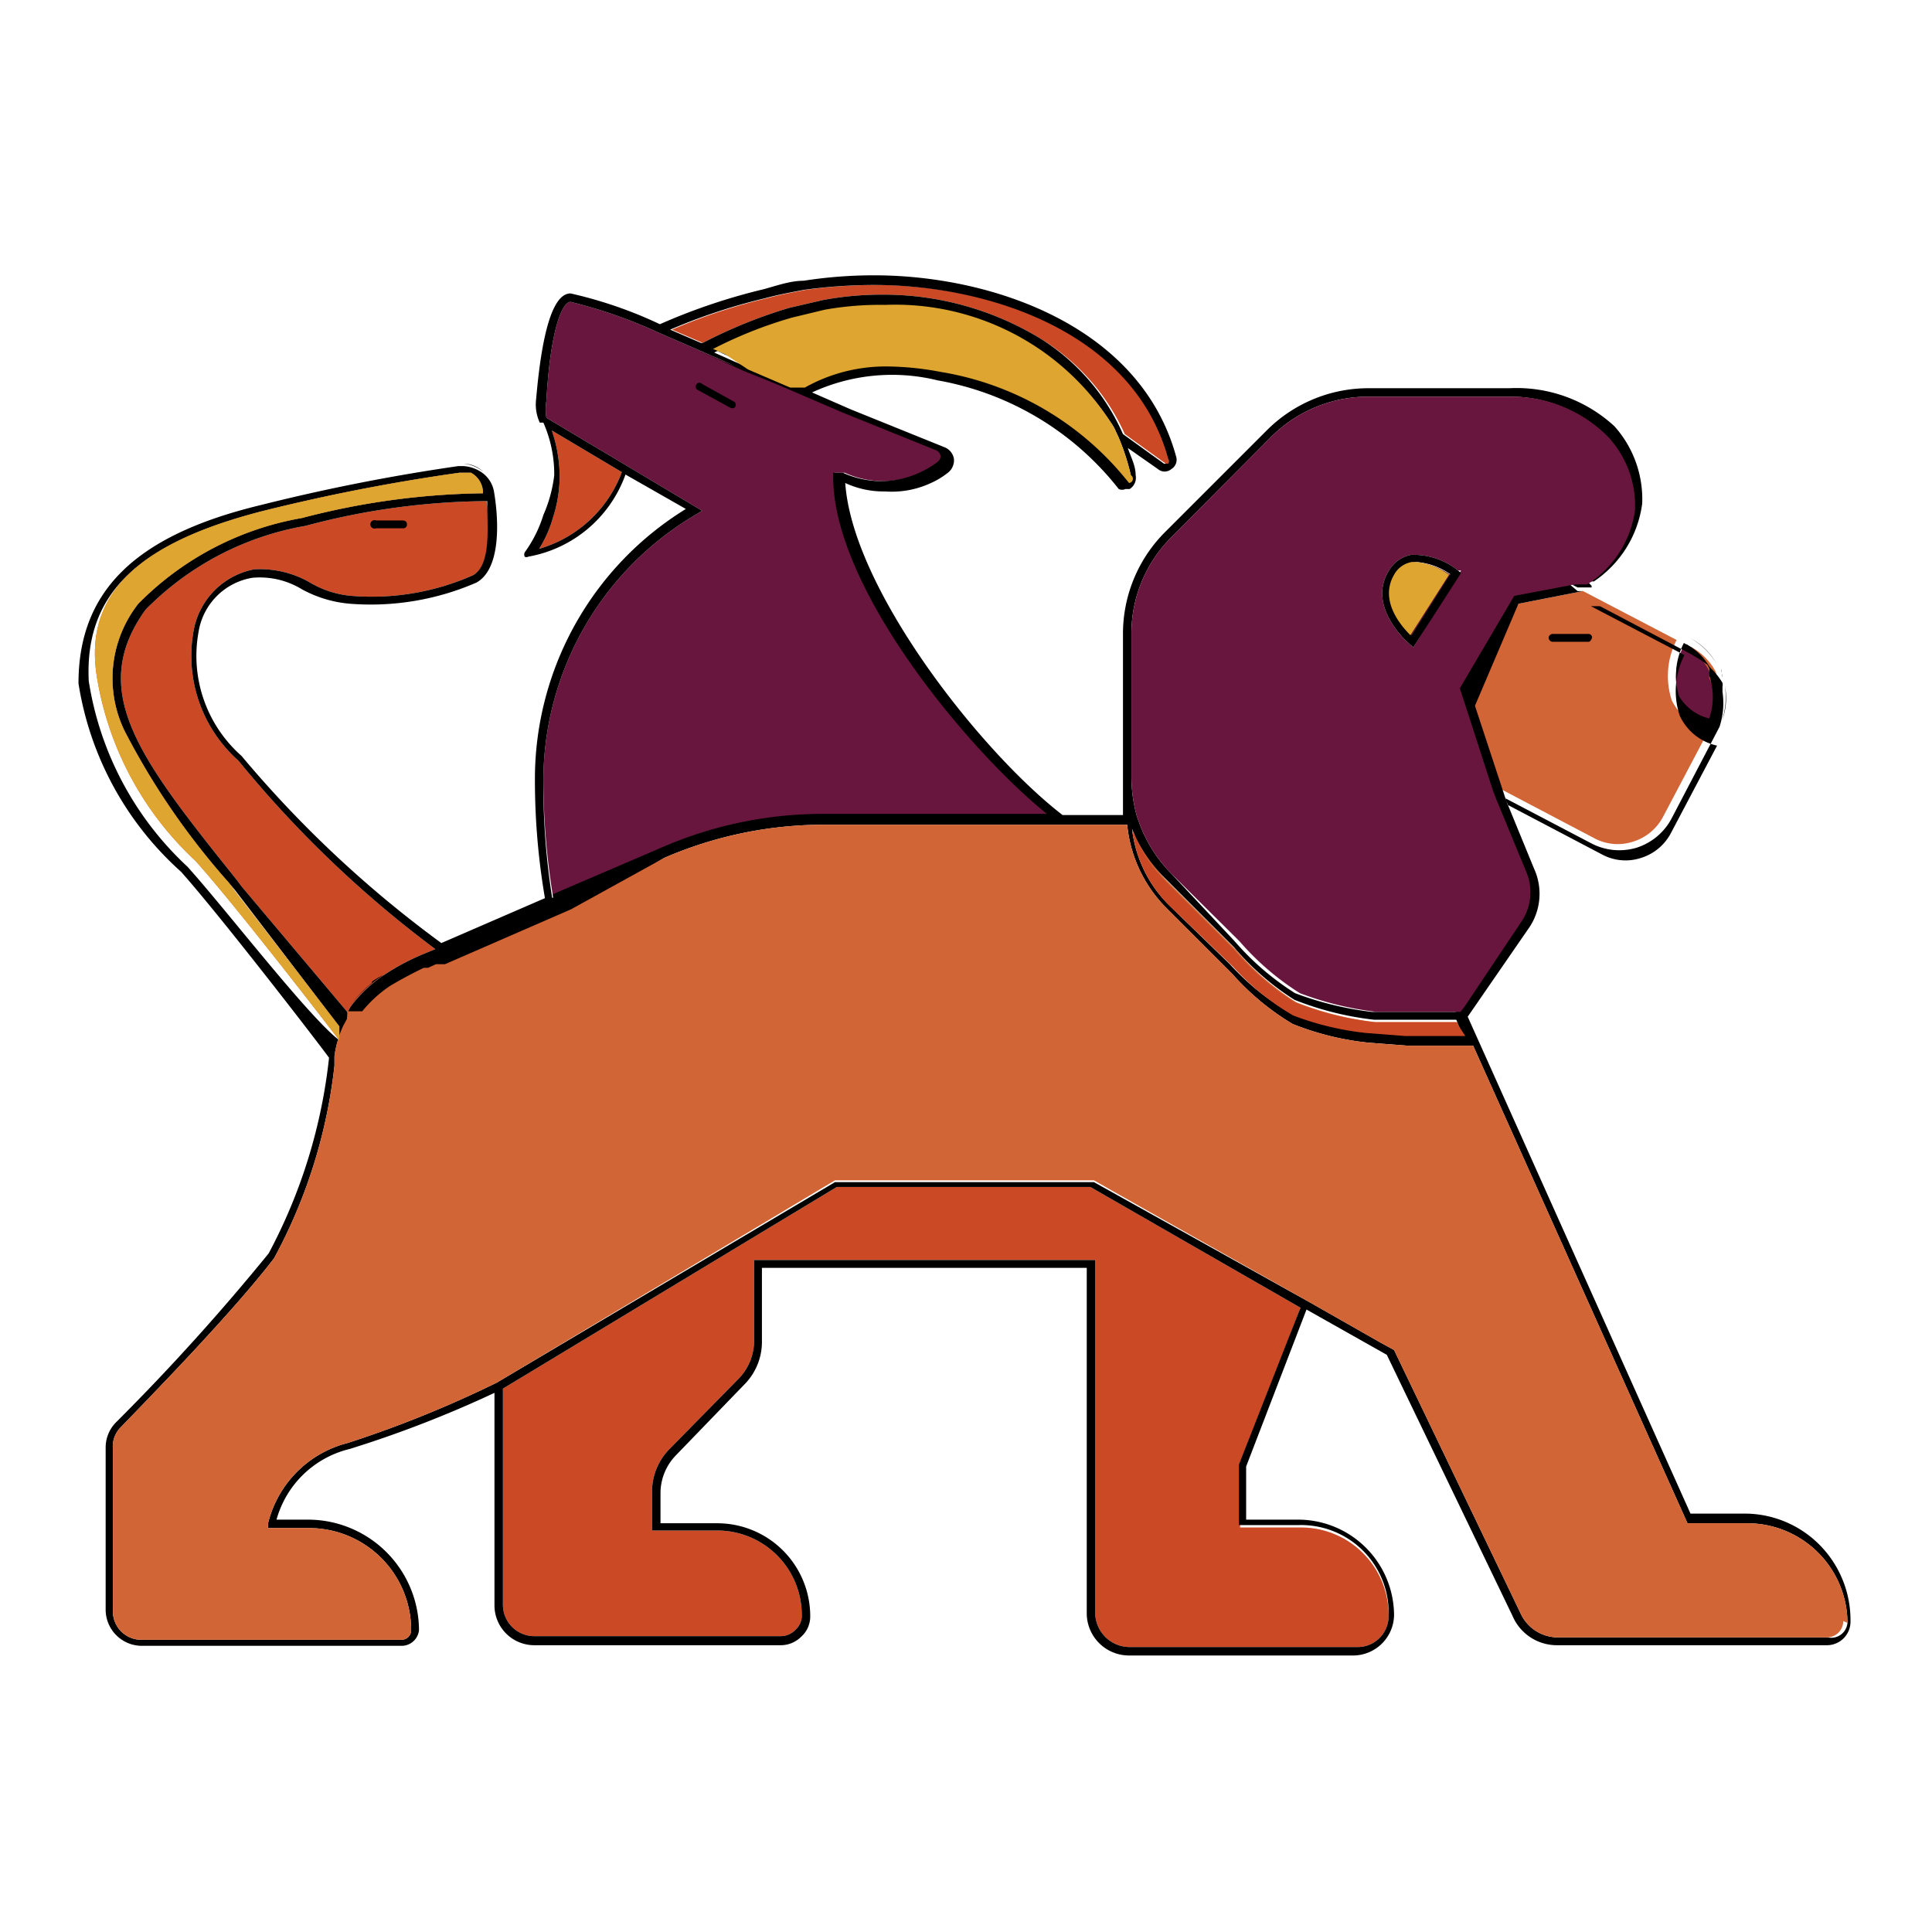 <svg xmlns="http://www.w3.org/2000/svg" viewBox="0 0 32 32"><defs><style>.cls-1{fill:#cb4a25;}.cls-2{fill:#69163e;}.cls-3{fill:#dea630;}.cls-4{fill:#d16535;}</style></defs><g id="Option_A_Colors_1" data-name="Option A_Colors 1"><path class="cls-1" d="M23,26.75a.52.52,0,0,1-.15.38.51.51,0,0,1-.37.15H18.71a.57.57,0,0,1-.57-.57V20.87H12.49v1.34a.9.9,0,0,1-.25.62L11.09,24a1,1,0,0,0-.29.71v.64h1.08a1.4,1.4,0,0,1,1.4,1.4.31.31,0,0,1-.1.24.34.34,0,0,1-.25.11H8.85a.52.52,0,0,1-.52-.52V23l5.53-3.34h4.2l3.48,2-1,2.64v1h1A1.45,1.45,0,0,1,23,26.75Z"/><path d="M18.46,19.73l-.35-.2,3.59,2Z"/><path class="cls-2" d="M9.17,14.91H9.11v0l.06,0Z"/><path class="cls-2" d="M17.44,13.52H13.65a6.7,6.7,0,0,0-2.72.57l-1.77.76A12,12,0,0,1,9,12.93a5.12,5.12,0,0,1,2.53-4.41l.1-.06L9.05,6.92a.82.82,0,0,1,0-.28C9.11,5.52,9.3,5,9.45,5a8,8,0,0,1,1.46.51h0l.53.23.48.21,0,0h0l.31.14.75.31h0l1,.43,1.56.63a.13.13,0,0,1,.07.09.12.12,0,0,1-.05.1,1.58,1.58,0,0,1-.93.32,1.57,1.57,0,0,1-.64-.14l-.06,0-.1,0V7.9s0,0,0,0C13.94,9.8,16.17,12.5,17.44,13.52Z"/><path d="M9.17,14.91H9.11l-.07,0v0l.06,0,.06,0Z"/><path d="M11.62,5.68h0l-.51-.22h0Z"/><path d="M12.13,5.91l-.36-.16h0l.19.08,0,0Z"/><path d="M13.06,6.44h0l-.91-.39,0,0h0L12,6l.31.14Z"/><path class="cls-1" d="M13.06,6.3h0l-.87-.37h0l-.36-.16h0l.19.08,0,0,.34.14Z"/><path class="cls-1" d="M19.38,7.68s0,0-.07,0l-.5-.36-.18-.13A3.55,3.55,0,0,0,17.22,5.6a5,5,0,0,0-2.59-.72h0a5.33,5.33,0,0,0-1,.09l-.56.13a8.1,8.1,0,0,0-1.43.58h0l-.51-.22h0a9.62,9.62,0,0,1,1.57-.52c.22-.06.44-.1.65-.14a8.77,8.77,0,0,1,1.15-.08h0c1.89,0,4.3.77,4.88,2.88A.07.07,0,0,1,19.38,7.68Z"/><path d="M11.46,5.76l-.53-.23.53.23.48.21Zm.9.24L12,5.86l0,0-.2-.08h0l.36.16h0l.87.37Zm0,.13.72.31h0ZM12,5.86l.11,0h0l.2.08Z"/><path class="cls-3" d="M13.06,6.3h0l-.87-.37h0l-.36-.16h0l.19.08,0,0,.34.14Z"/><path d="M12,6h0l0,0-.48-.21h0l.61.26h0l.23.1Zm.36,0-.2-.08h0l.87.37h0Z"/><path class="cls-1" d="M10.3,7.82A2.08,2.08,0,0,1,8.93,9.09a2,2,0,0,0,.23-.52,2.25,2.25,0,0,0,.11-.68,2.43,2.43,0,0,0-.13-.76Z"/><path class="cls-4" d="M5.6,17.5l0,.15v0l0-.17Zm0,0a1.83,1.83,0,0,1,.15-.5A1.53,1.53,0,0,0,5.6,17.5Zm.22-.65,0,0s0,0,0,0h0l.06-.11Zm.42-.49a1.67,1.67,0,0,0-.29.3,2.09,2.09,0,0,1,.46-.42Zm.5-.31a1.93,1.93,0,0,0-.32.19c.15-.09.35-.2.56-.3l.07,0,0,0,.13-.06Zm11.72,3.68-.35-.2,3.59,2Zm5-10.41H23.4a.41.41,0,0,0-.29.21c-.25.42.12.84.27,1l.64-1A1.13,1.13,0,0,0,23.48,9.32Zm0,0H23.4a.41.41,0,0,0-.29.21c-.25.42.12.84.27,1l.64-1A1.13,1.13,0,0,0,23.48,9.32Zm0,0H23.4a.41.41,0,0,0-.29.21c-.25.42.12.84.27,1l.64-1A1.13,1.13,0,0,0,23.48,9.32Zm0,0H23.4a.41.41,0,0,0-.29.21c-.25.42.12.84.27,1l.64-1A1.13,1.13,0,0,0,23.48,9.32Zm0,0H23.4a.41.41,0,0,0-.29.21c-.25.42.12.84.27,1l.64-1A1.13,1.13,0,0,0,23.48,9.32Zm0,0H23.4a.41.41,0,0,0-.29.21c-.25.42.12.84.27,1l.64-1A1.13,1.13,0,0,0,23.48,9.32Zm0,0H23.4a.41.41,0,0,0-.29.21c-.25.42.12.84.27,1l.64-1A1.13,1.13,0,0,0,23.48,9.32Zm0,0H23.4a.41.41,0,0,0-.29.21c-.25.42.12.84.27,1l.64-1A1.13,1.13,0,0,0,23.48,9.32Zm0,0H23.4a.41.41,0,0,0-.29.21c-.25.42.12.84.27,1l.64-1A1.13,1.13,0,0,0,23.48,9.32Zm.69,7.61h-.91l-.45,0a5.11,5.11,0,0,1-1.32-.33,4.39,4.39,0,0,1-1-.87l-1.13-1.13a2.45,2.45,0,0,1-.56-.87A2.13,2.13,0,0,0,19.37,15L20.45,16a4.26,4.26,0,0,0,1,.81,4.84,4.84,0,0,0,1.21.29l.65.05H24l.31,0Zm-.69-7.61H23.4a.41.41,0,0,0-.29.21c-.25.42.12.84.27,1l.64-1A1.13,1.13,0,0,0,23.48,9.32Zm0,0H23.4a.41.41,0,0,0-.29.21c-.25.42.12.84.27,1l.64-1A1.13,1.13,0,0,0,23.48,9.32Zm0,0H23.4a.41.41,0,0,0-.29.21c-.25.42.12.84.27,1l.64-1A1.13,1.13,0,0,0,23.48,9.32Zm0,0H23.4a.41.41,0,0,0-.29.21c-.25.42.12.84.27,1l.64-1A1.13,1.13,0,0,0,23.48,9.32Zm0,0H23.4a.41.41,0,0,0-.29.21c-.25.42.12.84.27,1l.64-1A1.13,1.13,0,0,0,23.48,9.32Zm0,0H23.4a.41.41,0,0,0-.29.21c-.25.42.12.84.27,1l.64-1A1.13,1.13,0,0,0,23.48,9.32Zm0,0H23.4a.41.41,0,0,0-.29.21c-.25.42.12.84.27,1l.64-1A1.13,1.13,0,0,0,23.48,9.32Zm0,0H23.4a.41.41,0,0,0-.29.21c-.25.42.12.84.27,1l.64-1A1.13,1.13,0,0,0,23.48,9.32Zm0,0H23.4a.41.41,0,0,0-.29.21c-.25.42.12.84.27,1l.64-1A1.13,1.13,0,0,0,23.48,9.32Zm0,0H23.4a.41.41,0,0,0-.29.21c-.25.42.12.84.27,1l.64-1A1.13,1.13,0,0,0,23.48,9.32Zm0,0H23.4a.41.41,0,0,0-.29.21c-.25.42.12.84.27,1l.64-1A1.13,1.13,0,0,0,23.48,9.32Zm0,0H23.4a.41.41,0,0,0-.29.21c-.25.42.12.84.27,1l.64-1A1.13,1.13,0,0,0,23.48,9.32Zm0,0H23.4a.41.41,0,0,0-.29.21c-.25.42.12.84.27,1l.64-1A1.13,1.13,0,0,0,23.48,9.32Zm0,0H23.4a.41.41,0,0,0-.29.21c-.25.42.12.84.27,1l.64-1A1.13,1.13,0,0,0,23.48,9.32Zm0,0H23.4a.41.41,0,0,0-.29.21c-.25.42.12.84.27,1l.64-1A1.13,1.13,0,0,0,23.48,9.32Zm0,0H23.4a.41.41,0,0,0-.29.21c-.25.42.12.84.27,1l.64-1A1.13,1.13,0,0,0,23.48,9.32Zm0,0H23.4a.41.41,0,0,0-.29.21c-.25.42.12.84.27,1l.64-1A1.13,1.13,0,0,0,23.48,9.32Zm0,0H23.4a.41.41,0,0,0-.29.21c-.25.42.12.84.27,1l.64-1A1.13,1.13,0,0,0,23.48,9.32Zm0,0H23.4a.41.41,0,0,0-.29.21c-.25.42.12.84.27,1l.64-1A1.13,1.13,0,0,0,23.48,9.32Zm0,0H23.4a.41.41,0,0,0-.29.21c-.25.42.12.84.27,1l.64-1A1.13,1.13,0,0,0,23.48,9.32Zm0,0H23.4a.41.41,0,0,0-.29.21c-.25.42.12.84.27,1l.64-1A1.13,1.13,0,0,0,23.48,9.32Zm0,0H23.4a.41.41,0,0,0-.29.21c-.25.42.12.84.27,1l.64-1A1.13,1.13,0,0,0,23.48,9.32Zm0,0H23.4a.41.41,0,0,0-.29.21c-.25.42.12.84.27,1l.64-1A1.13,1.13,0,0,0,23.48,9.32Zm0,0H23.4a.41.41,0,0,0-.29.21c-.25.42.12.84.27,1l.64-1A1.13,1.13,0,0,0,23.48,9.32Zm0,0H23.4a.41.41,0,0,0-.29.21c-.25.42.12.84.27,1l.64-1A1.13,1.13,0,0,0,23.48,9.32Zm0,0H23.4a.41.41,0,0,0-.29.21c-.25.42.12.84.27,1l.64-1A1.13,1.13,0,0,0,23.48,9.32Zm0,0H23.4a.41.41,0,0,0-.29.21c-.25.42.12.84.27,1l.64-1A1.13,1.13,0,0,0,23.48,9.32Zm0,0H23.4a.41.41,0,0,0-.29.21c-.25.42.12.84.27,1l.64-1A1.13,1.13,0,0,0,23.48,9.32Zm0,0H23.4a.41.41,0,0,0-.29.21c-.25.42.12.84.27,1l.64-1A1.13,1.13,0,0,0,23.48,9.32Zm0,0H23.4a.41.41,0,0,0-.29.21c-.25.42.12.84.27,1l.64-1A1.13,1.13,0,0,0,23.48,9.32Zm0,0H23.4a.41.41,0,0,0-.29.21c-.25.42.12.84.27,1l.64-1A1.13,1.13,0,0,0,23.48,9.32ZM24,16.8h0Zm-.63-6.28.64-1a1.13,1.13,0,0,0-.54-.2H23.4a.41.41,0,0,0-.29.21C22.86,10,23.23,10.37,23.38,10.52Zm0,6.27h0Zm.12-7.47H23.4a.41.41,0,0,0-.29.21c-.25.42.12.84.27,1l.64-1A1.13,1.13,0,0,0,23.48,9.32Zm0,0H23.4a.41.41,0,0,0-.29.21c-.25.42.12.84.27,1l.64-1A1.13,1.13,0,0,0,23.48,9.32Zm0,0H23.4a.41.41,0,0,0-.29.21c-.25.42.12.84.27,1l.64-1A1.13,1.13,0,0,0,23.48,9.32Zm0,0H23.4a.41.41,0,0,0-.29.21c-.25.42.12.84.27,1l.64-1A1.13,1.13,0,0,0,23.48,9.32Zm0,0H23.4a.41.41,0,0,0-.29.21c-.25.42.12.84.27,1l.64-1A1.13,1.13,0,0,0,23.48,9.32Zm0,0H23.4a.41.41,0,0,0-.29.21c-.25.42.12.84.27,1l.64-1A1.13,1.13,0,0,0,23.48,9.32Zm0,0H23.4a.41.41,0,0,0-.29.21c-.25.42.12.84.27,1l.64-1A1.13,1.13,0,0,0,23.48,9.32Zm0,0H23.4a.41.41,0,0,0-.29.21c-.25.42.12.84.27,1l.64-1A1.13,1.13,0,0,0,23.48,9.32Zm0,0H23.4a.41.41,0,0,0-.29.21c-.25.42.12.84.27,1l.64-1A1.13,1.13,0,0,0,23.48,9.32Zm0,0H23.4a.41.41,0,0,0-.29.21c-.25.42.12.84.27,1l.64-1A1.13,1.13,0,0,0,23.48,9.32Zm0,0H23.4a.41.41,0,0,0-.29.21c-.25.42.12.84.27,1l.64-1A1.13,1.13,0,0,0,23.48,9.32Zm0,0H23.4a.41.41,0,0,0-.29.21c-.25.42.12.84.27,1l.64-1A1.13,1.13,0,0,0,23.48,9.32Zm0,0H23.4a.41.41,0,0,0-.29.21c-.25.42.12.84.27,1l.64-1A1.13,1.13,0,0,0,23.48,9.32Zm0,0H23.4a.41.41,0,0,0-.29.21c-.25.42.12.84.27,1l.64-1A1.13,1.13,0,0,0,23.48,9.32Zm0,0H23.4a.41.41,0,0,0-.29.21c-.25.42.12.84.27,1l.64-1A1.13,1.13,0,0,0,23.48,9.32Zm0,0H23.4a.41.41,0,0,0-.29.21c-.25.42.12.84.27,1l.64-1A1.13,1.13,0,0,0,23.48,9.32Zm0,0H23.4a.41.41,0,0,0-.29.21c-.25.42.12.84.27,1l.64-1A1.13,1.13,0,0,0,23.48,9.32Zm0,0H23.4a.41.41,0,0,0-.29.21c-.25.42.12.84.27,1l.64-1A1.13,1.13,0,0,0,23.48,9.32Zm0,0H23.4a.41.41,0,0,0-.29.21c-.25.42.12.84.27,1l.64-1A1.13,1.13,0,0,0,23.48,9.32Zm0,0H23.4a.41.41,0,0,0-.29.21c-.25.42.12.84.27,1l.64-1A1.13,1.13,0,0,0,23.48,9.32Zm0,0H23.4a.41.41,0,0,0-.29.21c-.25.42.12.84.27,1l.64-1A1.13,1.13,0,0,0,23.48,9.32Zm0,0H23.4a.41.41,0,0,0-.29.21c-.25.42.12.84.27,1l.64-1A1.13,1.13,0,0,0,23.48,9.32Zm0,0H23.4a.41.41,0,0,0-.29.21c-.25.42.12.84.27,1l.64-1A1.13,1.13,0,0,0,23.48,9.32Zm0,0H23.4a.41.41,0,0,0-.29.21c-.25.42.12.84.27,1l.64-1A1.13,1.13,0,0,0,23.48,9.32Zm0,0H23.4a.41.41,0,0,0-.29.21c-.25.42.12.84.27,1l.64-1A1.13,1.13,0,0,0,23.48,9.32Zm0,0H23.4a.41.41,0,0,0-.29.21c-.25.42.12.84.27,1l.64-1A1.13,1.13,0,0,0,23.48,9.32Zm0,0H23.4a.41.41,0,0,0-.29.21c-.25.42.12.84.27,1l.64-1A1.13,1.13,0,0,0,23.48,9.32Zm0,0H23.4a.41.41,0,0,0-.29.21c-.25.42.12.84.27,1l.64-1A1.13,1.13,0,0,0,23.48,9.32Zm0,0H23.4a.41.41,0,0,0-.29.21c-.25.42.12.84.27,1l.64-1A1.13,1.13,0,0,0,23.48,9.32Zm0,0H23.4a.41.41,0,0,0-.29.21c-.25.42.12.84.27,1l.64-1A1.13,1.13,0,0,0,23.48,9.32Zm0,0H23.4a.41.41,0,0,0-.29.21c-.25.42.12.84.27,1l.64-1A1.13,1.13,0,0,0,23.48,9.32Zm0,0H23.4a.41.41,0,0,0-.29.21c-.25.42.12.84.27,1l.64-1A1.13,1.13,0,0,0,23.48,9.32Zm-4.73,4.34h0v0Zm4.73-4.34H23.4a.41.41,0,0,0-.29.21c-.25.42.12.84.27,1l.64-1A1.13,1.13,0,0,0,23.48,9.32Zm0,0H23.4a.41.41,0,0,0-.29.21c-.25.42.12.84.27,1l.64-1A1.13,1.13,0,0,0,23.48,9.32Zm0,0H23.4a.41.41,0,0,0-.29.21c-.25.42.12.84.27,1l.64-1A1.13,1.13,0,0,0,23.48,9.32Zm0,0H23.4a.41.41,0,0,0-.29.21c-.25.42.12.84.27,1l.64-1A1.13,1.13,0,0,0,23.48,9.32Zm0,0H23.4a.41.41,0,0,0-.29.21c-.25.42.12.84.27,1l.64-1A1.13,1.13,0,0,0,23.48,9.32Zm0,0H23.4a.41.41,0,0,0-.29.21c-.25.42.12.84.27,1l.64-1A1.13,1.13,0,0,0,23.48,9.32Zm4.93,1.93V11.2h0a.14.14,0,0,0,0-.07v0a1,1,0,0,0-.42-.42h0l0,0a1.18,1.18,0,0,0-.08.88.8.8,0,0,0,.56.43A1.09,1.09,0,0,0,28.41,11.25ZM23.48,9.32H23.4a.41.41,0,0,0-.29.21c-.25.42.12.84.27,1l.64-1A1.13,1.13,0,0,0,23.48,9.32Zm0,0H23.4a.41.41,0,0,0-.29.21c-.25.42.12.84.27,1l.64-1A1.13,1.13,0,0,0,23.48,9.32Z"/><path class="cls-4" d="M28.31,12.08l-.76,1.44a.84.84,0,0,1-.5.42.82.82,0,0,1-.65-.06l-1.56-.82h0l-.54-1.64L25.15,10l1.07-.21h0l1.55.81a1.3,1.3,0,0,0-.08,1A.89.89,0,0,0,28.31,12.08Z"/><path d="M6.24,16.36a1.67,1.67,0,0,0-.29.3,2.09,2.09,0,0,1,.46-.42ZM5.6,17.5a1.83,1.83,0,0,1,.15-.5A1.53,1.53,0,0,0,5.6,17.5Zm0,0a1.83,1.83,0,0,1,.15-.5A1.53,1.53,0,0,0,5.6,17.5Zm.64-1.14a1.67,1.67,0,0,0-.29.3,2.09,2.09,0,0,1,.46-.42Z"/><path d="M23.08,22.34h0v0Zm0,0h0v0Zm0,0h0v0ZM9.16,14.85l-.06,0-.06,0v0l.07,0h.06Zm-2,.87-.49.21h0a2.63,2.63,0,0,0-.33.2,3.81,3.81,0,0,1,.58-.31l.24-.1Zm-1.48,1.1v0ZM26.32,9.68l-.08,0h0l-.21,0,.1.05.09,0h0l.1,0h0l.05,0Zm2.25,1.68a1.26,1.26,0,0,1-.05.58A1.05,1.05,0,0,0,28.57,11.36Zm0,0v0ZM28,10.57a1.2,1.2,0,0,1,.43.42A1.09,1.09,0,0,0,28,10.57Zm-.12.08h0l0,0ZM23.08,22.34h0v0Z"/><path d="M28.51,11.14a.14.14,0,0,0,0-.06l0,0Z"/><polygon class="cls-4" points="23.09 22.36 23.08 22.34 23.08 22.34 23.09 22.36"/><path class="cls-2" d="M28.37,12a.8.8,0,0,1-.56-.43,1.18,1.18,0,0,1,.08-.88h0l0,0h0a1,1,0,0,1,.42.42v0a.14.14,0,0,1,0,.07h0v.05A1.09,1.09,0,0,1,28.37,12Z"/><path d="M28.52,11.16v0l0,0Zm0,0,0,0a.14.14,0,0,1,0,.06Zm-.58-.45h0a1.18,1.18,0,0,1,.42.42A1,1,0,0,0,27.93,10.67Zm0-.17.1.06Z"/><path class="cls-1" d="M3.89,14.76,5.62,17v0s0,0,0,0,0,0,0,.05v0h0v.05l0,0v.05s0,.06,0,.08c-.36-.47-1.69-2.19-2.31-2.89l-.07-.08a5.31,5.31,0,0,1-1.64-3.08C1.4,9.84,2.28,9,4.33,8.47a31.48,31.48,0,0,1,3.28-.64H7.8l0,0,0,0,0,0A.38.38,0,0,1,8,8.17a12.36,12.36,0,0,0-3,.41A5,5,0,0,0,2.29,10a2,2,0,0,0-.23,2.1,12.13,12.13,0,0,0,1.73,2.52Z"/><path class="cls-1" d="M5.66,16.86v0h0Z"/><path class="cls-1" d="M7.83,9.53a4.14,4.14,0,0,1-2,.34,1.62,1.62,0,0,1-.71-.23h0a1.66,1.66,0,0,0-.91-.21,1.26,1.26,0,0,0-1,1,2.32,2.32,0,0,0,.74,2.17,18.38,18.38,0,0,0,3.26,3.12h0l-.24.1a3.81,3.81,0,0,0-.58.31,2.24,2.24,0,0,0-.55.5s0,0,0,0a.47.47,0,0,0-.08.14h0v0L4,14.68l-.09-.12c-1.6-2-2.47-3.11-1.5-4.46A4.88,4.88,0,0,1,5.06,8.71a11.89,11.89,0,0,1,3-.41C8.12,8.74,8.14,9.36,7.83,9.53Z"/><path d="M7.66,7.82h0Zm.2,0h0l0,0Zm-1.7,8.46a2.1,2.1,0,0,0-.36.37,2.24,2.24,0,0,1,.55-.5A1,1,0,0,0,6.16,16.26Zm.58-.21a1.93,1.93,0,0,0-.32.19c.15-.09.35-.2.56-.3l.07,0,0,0,.13-.06Zm-.58.21a2.1,2.1,0,0,0-.36.37,2.24,2.24,0,0,1,.55-.5A1,1,0,0,0,6.16,16.26Zm-.34.59,0,0s0,0,0,0h0l.06-.11,0-.06Zm-.17,0h0v0Zm-.05.62,0,.15v0l0-.17Z"/><path d="M7.84,7.79h0Z"/><path class="cls-3" d="M7.89,7.82l0,0h0Z"/><path d="M30.14,25.59a1.75,1.75,0,0,0-1.26-.52H28l-3.69-8.23,1-1.45a1,1,0,0,0,.1-1l-.48-1.17,1.43.75a1,1,0,0,0,.75.07,1,1,0,0,0,.58-.49l.79-1.51h0l0,0h0v0h0v0h0v0a1.26,1.26,0,0,0,.05-.58h0v0l0-.09v0l0,0h0a.14.14,0,0,0,0-.06l0,0,0,0a1.2,1.2,0,0,0-.43-.42h0l-.1-.06h0l-1.5-.79-.05,0h0l-.1,0,1.55.81a1.3,1.3,0,0,0-.08,1,.89.89,0,0,0,.62.5l-.76,1.44a.84.84,0,0,1-.5.42.82.82,0,0,1-.65-.06l-1.56-.82h0l-.54-1.64L25.15,10l1.07-.21-.09,0L26,9.68l-1,.19-.9,1.53.55,1.7h0v0l.05.13h0l.5,1.21a.87.87,0,0,1-.09.84l-.93,1.39h0l-.07.09h-1l-.39,0a5.35,5.35,0,0,1-1.27-.31,4.47,4.47,0,0,1-1-.86L19.4,14.47a2.34,2.34,0,0,1-.52-.81l-.05-.14a2.44,2.44,0,0,1-.09-.66V10.5a2.25,2.25,0,0,1,.66-1.6l1.66-1.67a2.27,2.27,0,0,1,1.61-.66H25a2.25,2.25,0,0,1,1.61.66,1.67,1.67,0,0,1,.43,1.18,1.74,1.74,0,0,1-.79,1.22h0l.08,0,.07,0a1.84,1.84,0,0,0,.8-1.29,1.81,1.81,0,0,0-.46-1.28A2.39,2.39,0,0,0,25,6.43H22.67a2.38,2.38,0,0,0-1.7.71L19.31,8.8a2.38,2.38,0,0,0-.71,1.7v3h-1C16.25,12.46,14.12,9.76,14,8a1.51,1.51,0,0,0,.66.14A1.54,1.54,0,0,0,15.42,8a1.31,1.31,0,0,0,.28-.17.26.26,0,0,0,.1-.23.25.25,0,0,0-.15-.19l-1.56-.63-.64-.28a3.16,3.16,0,0,1,2.08-.2,4.89,4.89,0,0,1,3,1.8.13.13,0,0,0,.11,0l.07,0a.22.22,0,0,0,.1-.23c0-.16-.08-.3-.13-.45h0l.5.35a.17.17,0,0,0,.22,0,.18.18,0,0,0,.08-.21c-.6-2.18-3.08-3-5-3h0a7.59,7.59,0,0,0-1.17.09c-.22,0-.44.08-.66.14a10,10,0,0,0-1.72.58,7.12,7.12,0,0,0-1.48-.51c-.28,0-.47.59-.57,1.75A.72.72,0,0,0,8.94,7V7H9a2.12,2.12,0,0,1,.18.87A2.3,2.3,0,0,1,9,8.53a2.12,2.12,0,0,1-.31.62.09.09,0,0,0,0,.07.06.06,0,0,0,.06,0h0a2.1,2.1,0,0,0,1.61-1.36l1,.57a5.25,5.25,0,0,0-2.5,4.47,11.58,11.58,0,0,0,.17,2l.06,0,.06,0A12,12,0,0,1,9,12.93a5.12,5.12,0,0,1,2.53-4.41l.1-.06L9.05,6.92a.82.82,0,0,1,0-.28C9.11,5.52,9.3,5,9.45,5a8,8,0,0,1,1.46.51h0l.53.23.48.21,0,0h0l.31.14.72.31,1,.43,1.56.63a.13.13,0,0,1,.07.09.12.12,0,0,1-.05.1,1.58,1.58,0,0,1-.93.32,1.57,1.57,0,0,1-.64-.14l-.06,0-.1,0V7.9s0,0,0,0c0,1.86,2.27,4.56,3.54,5.58H13.65a6.7,6.7,0,0,0-2.72.57l-1.77.76v.06H9.11l-.07,0v0l-1.73.75A18.78,18.78,0,0,1,4,12.52a2.21,2.21,0,0,1-.71-2.06,1.08,1.08,0,0,1,.89-.89h0A1.34,1.34,0,0,1,5,9.76,2,2,0,0,0,5.8,10a4.39,4.39,0,0,0,2.09-.35c.4-.22.38-1,.29-1.52A.49.49,0,0,0,8,7.84H8v0a.6.6,0,0,0-.32-.12H7.59a32.38,32.38,0,0,0-3.29.65c-2.1.51-3,1.45-3,2.95A5.28,5.28,0,0,0,3,14.44l.07.08c.68.78,2.2,2.75,2.38,3a8.9,8.9,0,0,1-1,3.24,36.63,36.63,0,0,1-2.53,2.8.59.59,0,0,0-.17.42v2.68a.6.6,0,0,0,.6.6H6.65A.29.29,0,0,0,6.94,27a1.84,1.84,0,0,0-1.83-1.83H4.58A1.66,1.66,0,0,1,5.79,24a18.77,18.77,0,0,0,2.4-.93V26.6a.66.66,0,0,0,.66.65h4.08a.48.48,0,0,0,.34-.14.45.45,0,0,0,.15-.34,1.54,1.54,0,0,0-1.54-1.54h-.94v-.5a.9.9,0,0,1,.25-.62l1.15-1.19a1,1,0,0,0,.28-.71V21H18v5.71a.7.7,0,0,0,.7.71h3.73a.68.68,0,0,0,.66-.67,1.59,1.59,0,0,0-1.59-1.58h-.86v-.88l1-2.6,1.33.75,2.08,4.32a.8.8,0,0,0,.74.49h4.47a.39.39,0,0,0,.39-.4A1.77,1.77,0,0,0,30.14,25.59ZM27.81,11.53a1.18,1.18,0,0,1,.08-.88h0l0,0h0a1,1,0,0,1,.42.42v0a.14.14,0,0,1,0,.07h0v.05a1.09,1.09,0,0,1,0,.71A.8.8,0,0,1,27.81,11.53ZM10.3,7.82A2.08,2.08,0,0,1,8.93,9.09a2,2,0,0,0,.23-.52,2.25,2.25,0,0,0,.11-.68,2.43,2.43,0,0,0-.13-.76Zm1.31-2.14-.51-.22h0a9.62,9.62,0,0,1,1.57-.52c.22-.06.44-.1.65-.14a8.77,8.77,0,0,1,1.15-.08h0c1.89,0,4.3.77,4.88,2.88a.07.07,0,0,1,0,.08s0,0-.07,0l-.5-.36-.18-.13A3.55,3.55,0,0,0,17.22,5.6a5,5,0,0,0-2.59-.72h0a5.33,5.33,0,0,0-1,.09l-.56.13a8.1,8.1,0,0,0-1.43.58Zm1.61.69-.08,0-.08,0h0l-.87-.37h0l-.36-.16h0a7.14,7.14,0,0,1,1.31-.52l.54-.13a5.18,5.18,0,0,1,1-.08h0A4.24,4.24,0,0,1,18.4,7a.75.75,0,0,1,.07.12h0l.06.13a3.75,3.75,0,0,1,.2.62.07.07,0,0,1,0,.08h0a5,5,0,0,0-3.12-1.84,4.93,4.93,0,0,0-.87-.09,2.73,2.73,0,0,0-1.38.35Zm6.09,8.19,1.13,1.13a4.39,4.39,0,0,0,1,.87,5.11,5.11,0,0,0,1.32.33l.45,0h.91l.1.23-.31,0h-.68l-.65-.05a4.84,4.84,0,0,1-1.21-.29,4.26,4.26,0,0,1-1-.81L19.37,15a2.13,2.13,0,0,1-.62-1.27A2.45,2.45,0,0,0,19.31,14.56Zm-.56-.9v0ZM8.07,8.3c0,.44.07,1.06-.24,1.23a4.14,4.14,0,0,1-2,.34,1.62,1.62,0,0,1-.71-.23h0a1.66,1.66,0,0,0-.91-.21,1.26,1.26,0,0,0-1,1,2.32,2.32,0,0,0,.74,2.17,18.38,18.38,0,0,0,3.26,3.12h0l-.24.1a3.81,3.81,0,0,0-.58.31,2.24,2.24,0,0,0-.55.5s0,0,0,0a.47.47,0,0,0-.08.14h0v0L4,14.68l-.09-.12c-1.6-2-2.47-3.11-1.5-4.46A4.88,4.88,0,0,1,5.06,8.71,11.89,11.89,0,0,1,8.07,8.3ZM5.66,16.86v0h0ZM7.86,7.8l0,0,0,0ZM3.18,14.44l-.07-.08a5.31,5.31,0,0,1-1.64-3.08C1.4,9.84,2.28,9,4.33,8.47a31.48,31.48,0,0,1,3.28-.64H7.8l0,0,0,0,0,0A.38.38,0,0,1,8,8.17a12.36,12.36,0,0,0-3,.41A5,5,0,0,0,2.29,10a2,2,0,0,0-.23,2.1,12.13,12.13,0,0,0,1.73,2.52l.1.12L5.62,17v0s0,0,0,0,0,0,0,.05v0h0v.05l0,0v.05s0,.06,0,.08C5.13,16.86,3.8,15.14,3.18,14.44Zm17.34,9.82v1h1A1.45,1.45,0,0,1,23,26.75a.52.52,0,0,1-.15.38.51.51,0,0,1-.37.15H18.71a.57.57,0,0,1-.57-.57V20.87H12.49v1.34a.9.9,0,0,1-.25.62L11.09,24a1,1,0,0,0-.29.71v.64h1.08a1.4,1.4,0,0,1,1.4,1.4.31.31,0,0,1-.1.24.34.34,0,0,1-.25.11H8.85a.52.52,0,0,1-.52-.52V23l5.53-3.34h4.2l3.48,2Zm9.75,2.86H25.8a.68.68,0,0,1-.62-.41l-2.09-4.35h0v0l-.22-.12-1.16-.66-3.59-2H13.83L8.23,22.9h0a18.57,18.57,0,0,1-2.47,1,1.82,1.82,0,0,0-1.32,1.33l0,.08h.7A1.69,1.69,0,0,1,6.81,27a.16.16,0,0,1-.16.16H2.34a.47.47,0,0,1-.47-.47V24A.45.45,0,0,1,2,23.64c.53-.55,1.86-1.91,2.54-2.8a8.68,8.68,0,0,0,1-3.19l0-.15h0a1.53,1.53,0,0,1,.15-.5v0h0l0,0h0s0,0,0,0l0,0,.06-.09h0a.21.21,0,0,0,0-.06l0,0H6a1.67,1.67,0,0,1,.29-.3l.17-.12h0a1.93,1.93,0,0,1,.32-.19l.48-.21.09,0h.06l2.09-.91L11,14.21a6.65,6.65,0,0,1,2.67-.55h5a2.26,2.26,0,0,0,.67,1.4l1.07,1.07a4.23,4.23,0,0,0,1,.83,4.64,4.64,0,0,0,1.26.31l.65.05H24l.4,0,3.55,7.91h1a1.66,1.66,0,0,1,1.65,1.65A.27.27,0,0,1,30.27,27.12Z"/><path class="cls-3" d="M18.7,8h0a5,5,0,0,0-3.12-1.84,4.93,4.93,0,0,0-.87-.09,2.73,2.73,0,0,0-1.38.35l-.08,0-.08,0-.08,0-.7-.3L12,5.86l0,0-.19-.08a7.14,7.14,0,0,1,1.31-.52l.54-.13a5.18,5.18,0,0,1,1-.08h0A4.24,4.24,0,0,1,18.4,7a.75.75,0,0,1,.07.12h0l.06.13a3.75,3.75,0,0,1,.2.62A.07.07,0,0,1,18.7,8Z"/><path class="cls-4" d="M30.53,26.85a.27.27,0,0,1-.26.27H25.8a.68.68,0,0,1-.62-.41l-2.09-4.35h0v0h0l-.22-.12-1.16-.66-3.24-1.83-.35-.2H13.83L8.23,22.9h0a18.57,18.57,0,0,1-2.47,1,1.82,1.82,0,0,0-1.32,1.33l0,.08h.7A1.69,1.69,0,0,1,6.81,27a.16.16,0,0,1-.16.16H2.34a.47.47,0,0,1-.47-.47V24A.45.45,0,0,1,2,23.64c.53-.55,1.86-1.91,2.54-2.8a8.68,8.68,0,0,0,1-3.19v0l0-.17h0a1.83,1.83,0,0,1,.15-.5v0h0l0,0,.06-.11,0-.06h0a.21.21,0,0,0,0-.06l0,0H6a2.09,2.09,0,0,1,.46-.42h0c.15-.09.35-.2.56-.3l.07,0,0,0,.13-.06.09,0h.06l2.09-.91L11,14.21a6.65,6.65,0,0,1,2.67-.55h5a2.26,2.26,0,0,0,.67,1.4l1.07,1.07a4.23,4.23,0,0,0,1,.83,4.64,4.64,0,0,0,1.26.31l.65.05H24l.4,0,3.55,7.91h1a1.66,1.66,0,0,1,1.65,1.65Z"/><path class="cls-3" d="M3.89,14.76,5.62,17v0s0,0,0,0,0,0,0,.05v0h0v.05l0,0v.05s0,.06,0,.08c-.36-.47-1.69-2.19-2.31-2.89l-.07-.08a5.31,5.31,0,0,1-1.64-3.08C1.4,9.84,2.28,9,4.33,8.47a31.48,31.48,0,0,1,3.28-.64H7.8l0,0,0,0,0,0A.38.38,0,0,1,8,8.17a12.36,12.36,0,0,0-3,.41A5,5,0,0,0,2.29,10a2,2,0,0,0-.23,2.1,12.13,12.13,0,0,0,1.73,2.52Z"/><path d="M7.86,7.8h0l0,0Zm.13,0a.48.48,0,0,0-.31-.12A.6.6,0,0,1,8,7.81ZM5.65,16.88h0v0Zm0-.06v0Zm-.09.68,0,.15v0l0-.17Z"/><path class="cls-1" d="M18.75,13.69v0h0Z"/><path class="cls-1" d="M24.27,17.16l-.31,0h-.68l-.65-.05a4.84,4.84,0,0,1-1.21-.29,4.26,4.26,0,0,1-1-.81L19.37,15a2.13,2.13,0,0,1-.62-1.27,2.45,2.45,0,0,0,.56.87l1.13,1.13a4.39,4.39,0,0,0,1,.87,5.11,5.11,0,0,0,1.32.33l.45,0h.91Z"/><path d="M18.75,13.69v0h0Z"/><path d="M23.31,16.92h0Z"/><path d="M23.86,16.8h0Z"/><path d="M18.75,13.66h0v0Zm7.57-4-.08,0h0l-.21,0,.1.05.09,0h0l.1,0h0l.05,0ZM24,16.8h0Zm-.68.13h0Z"/><path class="cls-2" d="M23.48,9.32a1.13,1.13,0,0,1,.54.2l-.64,1c-.15-.15-.52-.57-.27-1a.41.41,0,0,1,.29-.21Z"/><path class="cls-2" d="M23.36,16.79h0Z"/><path class="cls-2" d="M26.63,7.23A2.25,2.25,0,0,0,25,6.57H22.67a2.27,2.27,0,0,0-1.61.66L19.4,8.9a2.25,2.25,0,0,0-.66,1.6v2.36a2.44,2.44,0,0,0,.09.66l.05.14a2.34,2.34,0,0,0,.52.81l1.13,1.12a4.47,4.47,0,0,0,1,.86,5.35,5.35,0,0,0,1.27.31l.39,0h1l.07-.09h0l.93-1.39a.87.87,0,0,0,.09-.84l-.5-1.21h0l-.05-.13v0h0l-.55-1.7.9-1.53,1-.19.21,0h0a1.74,1.74,0,0,0,.79-1.22A1.67,1.67,0,0,0,26.63,7.23Zm-3.22,3.49-.06-.05s-.72-.6-.35-1.21a.55.55,0,0,1,.37-.27,1.18,1.18,0,0,1,.78.26l.05,0Z"/><path d="M24.15,9.45a1.18,1.18,0,0,0-.78-.26.55.55,0,0,0-.37.27c-.37.61.35,1.21.35,1.21l.06.05.79-1.23Zm-.77,1.07c-.15-.15-.52-.57-.27-1a.41.41,0,0,1,.29-.21h.08a1.13,1.13,0,0,1,.54.2Z"/><path class="cls-3" d="M24,9.52l-.64,1c-.15-.15-.52-.57-.27-1a.41.41,0,0,1,.29-.21h.08A1.13,1.13,0,0,1,24,9.52Z"/><path d="M26.31,10.63h-.59a.07.07,0,0,1-.07-.07.07.07,0,0,1,.07-.06h.59a.06.06,0,0,1,.06.06S26.35,10.63,26.31,10.63Z"/><path d="M6.23,8.75a.07.07,0,1,1,0-.13l.44,0s.07,0,.07.06a.06.06,0,0,1-.06.07l-.44,0Z"/><path d="M12.09,6.75h0l-.55-.3a.07.07,0,0,1,0-.09.06.06,0,0,1,.09,0l.54.3a.07.07,0,0,1,0,.09A.08.08,0,0,1,12.09,6.75Z"/></g></svg>